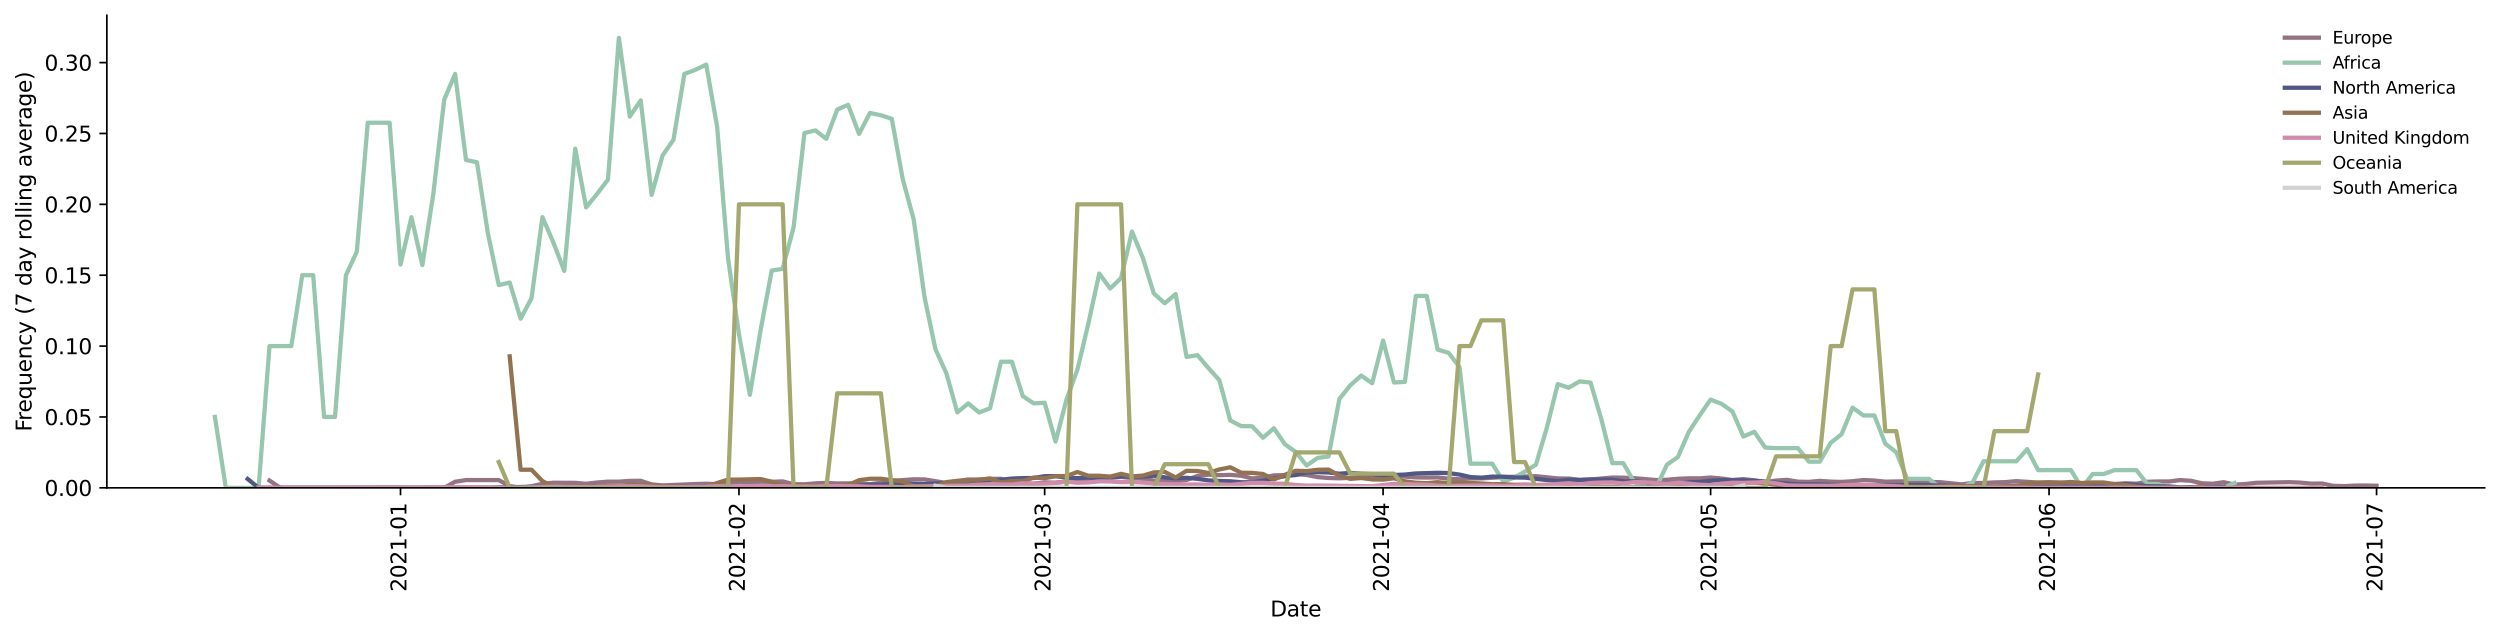 <?xml version="1.0" encoding="utf-8" standalone="no"?>
<!DOCTYPE svg PUBLIC "-//W3C//DTD SVG 1.1//EN"
  "http://www.w3.org/Graphics/SVG/1.1/DTD/svg11.dtd">
<svg height="298.621pt" version="1.1" viewBox="0 0 1173.344 298.621" width="1173.344pt" xmlns="http://www.w3.org/2000/svg" xmlns:xlink="http://www.w3.org/1999/xlink">
 <defs>
  <style type="text/css">*{stroke-linecap:butt;stroke-linejoin:round;}</style>
 </defs>
 <g id="figure_1">
  <g id="patch_1">
   <path d="M 0 298.621 
L 1173.344 298.621 
L 1173.344 0 
L 0 0 
z
" style="fill:#ffffff;"/>
  </g>
  <g id="axes_1">
   <g id="patch_2">
    <path d="M 50.144 228.96 
L 1166.144 228.96 
L 1166.144 7.2 
L 50.144 7.2 
z
" style="fill:#ffffff;"/>
   </g>
   <g id="matplotlib.axis_1">
    <g id="xtick_1">
     <g id="line2d_1">
      <defs>
       <path d="M 0 0 
L 0 3.5 
" id="m9e8d19325c" style="stroke:#000000;stroke-width:0.8;"/>
      </defs>
      <g>
       <use style="stroke:#000000;stroke-width:0.8;" x="187.978" xlink:href="#m9e8d19325c" y="228.96"/>
      </g>
     </g>
     <g id="text_1">
      <!-- 2021-01 -->
      <g transform="translate(190.738 277.743)rotate(-90)scale(0.1 -0.1)">
       <defs>
        <path d="M 1228 531 
L 3431 531 
L 3431 0 
L 469 0 
L 469 531 
Q 828 903 1448 1529 
Q 2069 2156 2228 2338 
Q 2531 2678 2651 2914 
Q 2772 3150 2772 3378 
Q 2772 3750 2511 3984 
Q 2250 4219 1831 4219 
Q 1534 4219 1204 4116 
Q 875 4013 500 3803 
L 500 4441 
Q 881 4594 1212 4672 
Q 1544 4750 1819 4750 
Q 2544 4750 2975 4387 
Q 3406 4025 3406 3419 
Q 3406 3131 3298 2873 
Q 3191 2616 2906 2266 
Q 2828 2175 2409 1742 
Q 1991 1309 1228 531 
z
" id="DejaVuSans-32" transform="scale(0.016)"/>
        <path d="M 2034 4250 
Q 1547 4250 1301 3770 
Q 1056 3291 1056 2328 
Q 1056 1369 1301 889 
Q 1547 409 2034 409 
Q 2525 409 2770 889 
Q 3016 1369 3016 2328 
Q 3016 3291 2770 3770 
Q 2525 4250 2034 4250 
z
M 2034 4750 
Q 2819 4750 3233 4129 
Q 3647 3509 3647 2328 
Q 3647 1150 3233 529 
Q 2819 -91 2034 -91 
Q 1250 -91 836 529 
Q 422 1150 422 2328 
Q 422 3509 836 4129 
Q 1250 4750 2034 4750 
z
" id="DejaVuSans-30" transform="scale(0.016)"/>
        <path d="M 794 531 
L 1825 531 
L 1825 4091 
L 703 3866 
L 703 4441 
L 1819 4666 
L 2450 4666 
L 2450 531 
L 3481 531 
L 3481 0 
L 794 0 
L 794 531 
z
" id="DejaVuSans-31" transform="scale(0.016)"/>
        <path d="M 313 2009 
L 1997 2009 
L 1997 1497 
L 313 1497 
L 313 2009 
z
" id="DejaVuSans-2d" transform="scale(0.016)"/>
       </defs>
       <use xlink:href="#DejaVuSans-32"/>
       <use x="63.623" xlink:href="#DejaVuSans-30"/>
       <use x="127.246" xlink:href="#DejaVuSans-32"/>
       <use x="190.869" xlink:href="#DejaVuSans-31"/>
       <use x="254.492" xlink:href="#DejaVuSans-2d"/>
       <use x="290.576" xlink:href="#DejaVuSans-30"/>
       <use x="354.199" xlink:href="#DejaVuSans-31"/>
      </g>
     </g>
    </g>
    <g id="xtick_2">
     <g id="line2d_2">
      <g>
       <use style="stroke:#000000;stroke-width:0.8;" x="346.821" xlink:href="#m9e8d19325c" y="228.96"/>
      </g>
     </g>
     <g id="text_2">
      <!-- 2021-02 -->
      <g transform="translate(349.581 277.743)rotate(-90)scale(0.1 -0.1)">
       <use xlink:href="#DejaVuSans-32"/>
       <use x="63.623" xlink:href="#DejaVuSans-30"/>
       <use x="127.246" xlink:href="#DejaVuSans-32"/>
       <use x="190.869" xlink:href="#DejaVuSans-31"/>
       <use x="254.492" xlink:href="#DejaVuSans-2d"/>
       <use x="290.576" xlink:href="#DejaVuSans-30"/>
       <use x="354.199" xlink:href="#DejaVuSans-32"/>
      </g>
     </g>
    </g>
    <g id="xtick_3">
     <g id="line2d_3">
      <g>
       <use style="stroke:#000000;stroke-width:0.8;" x="490.293" xlink:href="#m9e8d19325c" y="228.96"/>
      </g>
     </g>
     <g id="text_3">
      <!-- 2021-03 -->
      <g transform="translate(493.052 277.743)rotate(-90)scale(0.1 -0.1)">
       <defs>
        <path d="M 2597 2516 
Q 3050 2419 3304 2112 
Q 3559 1806 3559 1356 
Q 3559 666 3084 287 
Q 2609 -91 1734 -91 
Q 1441 -91 1130 -33 
Q 819 25 488 141 
L 488 750 
Q 750 597 1062 519 
Q 1375 441 1716 441 
Q 2309 441 2620 675 
Q 2931 909 2931 1356 
Q 2931 1769 2642 2001 
Q 2353 2234 1838 2234 
L 1294 2234 
L 1294 2753 
L 1863 2753 
Q 2328 2753 2575 2939 
Q 2822 3125 2822 3475 
Q 2822 3834 2567 4026 
Q 2313 4219 1838 4219 
Q 1578 4219 1281 4162 
Q 984 4106 628 3988 
L 628 4550 
Q 988 4650 1302 4700 
Q 1616 4750 1894 4750 
Q 2613 4750 3031 4423 
Q 3450 4097 3450 3541 
Q 3450 3153 3228 2886 
Q 3006 2619 2597 2516 
z
" id="DejaVuSans-33" transform="scale(0.016)"/>
       </defs>
       <use xlink:href="#DejaVuSans-32"/>
       <use x="63.623" xlink:href="#DejaVuSans-30"/>
       <use x="127.246" xlink:href="#DejaVuSans-32"/>
       <use x="190.869" xlink:href="#DejaVuSans-31"/>
       <use x="254.492" xlink:href="#DejaVuSans-2d"/>
       <use x="290.576" xlink:href="#DejaVuSans-30"/>
       <use x="354.199" xlink:href="#DejaVuSans-33"/>
      </g>
     </g>
    </g>
    <g id="xtick_4">
     <g id="line2d_4">
      <g>
       <use style="stroke:#000000;stroke-width:0.8;" x="649.135" xlink:href="#m9e8d19325c" y="228.96"/>
      </g>
     </g>
     <g id="text_4">
      <!-- 2021-04 -->
      <g transform="translate(651.895 277.743)rotate(-90)scale(0.1 -0.1)">
       <defs>
        <path d="M 2419 4116 
L 825 1625 
L 2419 1625 
L 2419 4116 
z
M 2253 4666 
L 3047 4666 
L 3047 1625 
L 3713 1625 
L 3713 1100 
L 3047 1100 
L 3047 0 
L 2419 0 
L 2419 1100 
L 313 1100 
L 313 1709 
L 2253 4666 
z
" id="DejaVuSans-34" transform="scale(0.016)"/>
       </defs>
       <use xlink:href="#DejaVuSans-32"/>
       <use x="63.623" xlink:href="#DejaVuSans-30"/>
       <use x="127.246" xlink:href="#DejaVuSans-32"/>
       <use x="190.869" xlink:href="#DejaVuSans-31"/>
       <use x="254.492" xlink:href="#DejaVuSans-2d"/>
       <use x="290.576" xlink:href="#DejaVuSans-30"/>
       <use x="354.199" xlink:href="#DejaVuSans-34"/>
      </g>
     </g>
    </g>
    <g id="xtick_5">
     <g id="line2d_5">
      <g>
       <use style="stroke:#000000;stroke-width:0.8;" x="802.854" xlink:href="#m9e8d19325c" y="228.96"/>
      </g>
     </g>
     <g id="text_5">
      <!-- 2021-05 -->
      <g transform="translate(805.614 277.743)rotate(-90)scale(0.1 -0.1)">
       <defs>
        <path d="M 691 4666 
L 3169 4666 
L 3169 4134 
L 1269 4134 
L 1269 2991 
Q 1406 3038 1543 3061 
Q 1681 3084 1819 3084 
Q 2600 3084 3056 2656 
Q 3513 2228 3513 1497 
Q 3513 744 3044 326 
Q 2575 -91 1722 -91 
Q 1428 -91 1123 -41 
Q 819 9 494 109 
L 494 744 
Q 775 591 1075 516 
Q 1375 441 1709 441 
Q 2250 441 2565 725 
Q 2881 1009 2881 1497 
Q 2881 1984 2565 2268 
Q 2250 2553 1709 2553 
Q 1456 2553 1204 2497 
Q 953 2441 691 2322 
L 691 4666 
z
" id="DejaVuSans-35" transform="scale(0.016)"/>
       </defs>
       <use xlink:href="#DejaVuSans-32"/>
       <use x="63.623" xlink:href="#DejaVuSans-30"/>
       <use x="127.246" xlink:href="#DejaVuSans-32"/>
       <use x="190.869" xlink:href="#DejaVuSans-31"/>
       <use x="254.492" xlink:href="#DejaVuSans-2d"/>
       <use x="290.576" xlink:href="#DejaVuSans-30"/>
       <use x="354.199" xlink:href="#DejaVuSans-35"/>
      </g>
     </g>
    </g>
    <g id="xtick_6">
     <g id="line2d_6">
      <g>
       <use style="stroke:#000000;stroke-width:0.8;" x="961.697" xlink:href="#m9e8d19325c" y="228.96"/>
      </g>
     </g>
     <g id="text_6">
      <!-- 2021-06 -->
      <g transform="translate(964.457 277.743)rotate(-90)scale(0.1 -0.1)">
       <defs>
        <path d="M 2113 2584 
Q 1688 2584 1439 2293 
Q 1191 2003 1191 1497 
Q 1191 994 1439 701 
Q 1688 409 2113 409 
Q 2538 409 2786 701 
Q 3034 994 3034 1497 
Q 3034 2003 2786 2293 
Q 2538 2584 2113 2584 
z
M 3366 4563 
L 3366 3988 
Q 3128 4100 2886 4159 
Q 2644 4219 2406 4219 
Q 1781 4219 1451 3797 
Q 1122 3375 1075 2522 
Q 1259 2794 1537 2939 
Q 1816 3084 2150 3084 
Q 2853 3084 3261 2657 
Q 3669 2231 3669 1497 
Q 3669 778 3244 343 
Q 2819 -91 2113 -91 
Q 1303 -91 875 529 
Q 447 1150 447 2328 
Q 447 3434 972 4092 
Q 1497 4750 2381 4750 
Q 2619 4750 2861 4703 
Q 3103 4656 3366 4563 
z
" id="DejaVuSans-36" transform="scale(0.016)"/>
       </defs>
       <use xlink:href="#DejaVuSans-32"/>
       <use x="63.623" xlink:href="#DejaVuSans-30"/>
       <use x="127.246" xlink:href="#DejaVuSans-32"/>
       <use x="190.869" xlink:href="#DejaVuSans-31"/>
       <use x="254.492" xlink:href="#DejaVuSans-2d"/>
       <use x="290.576" xlink:href="#DejaVuSans-30"/>
       <use x="354.199" xlink:href="#DejaVuSans-36"/>
      </g>
     </g>
    </g>
    <g id="xtick_7">
     <g id="line2d_7">
      <g>
       <use style="stroke:#000000;stroke-width:0.8;" x="1115.416" xlink:href="#m9e8d19325c" y="228.96"/>
      </g>
     </g>
     <g id="text_7">
      <!-- 2021-07 -->
      <g transform="translate(1118.176 277.743)rotate(-90)scale(0.1 -0.1)">
       <defs>
        <path d="M 525 4666 
L 3525 4666 
L 3525 4397 
L 1831 0 
L 1172 0 
L 2766 4134 
L 525 4134 
L 525 4666 
z
" id="DejaVuSans-37" transform="scale(0.016)"/>
       </defs>
       <use xlink:href="#DejaVuSans-32"/>
       <use x="63.623" xlink:href="#DejaVuSans-30"/>
       <use x="127.246" xlink:href="#DejaVuSans-32"/>
       <use x="190.869" xlink:href="#DejaVuSans-31"/>
       <use x="254.492" xlink:href="#DejaVuSans-2d"/>
       <use x="290.576" xlink:href="#DejaVuSans-30"/>
       <use x="354.199" xlink:href="#DejaVuSans-37"/>
      </g>
     </g>
    </g>
    <g id="text_8">
     <!-- Date -->
     <g transform="translate(596.193 289.341)scale(0.1 -0.1)">
      <defs>
       <path d="M 1259 4147 
L 1259 519 
L 2022 519 
Q 2988 519 3436 956 
Q 3884 1394 3884 2338 
Q 3884 3275 3436 3711 
Q 2988 4147 2022 4147 
L 1259 4147 
z
M 628 4666 
L 1925 4666 
Q 3281 4666 3915 4102 
Q 4550 3538 4550 2338 
Q 4550 1131 3912 565 
Q 3275 0 1925 0 
L 628 0 
L 628 4666 
z
" id="DejaVuSans-44" transform="scale(0.016)"/>
       <path d="M 2194 1759 
Q 1497 1759 1228 1600 
Q 959 1441 959 1056 
Q 959 750 1161 570 
Q 1363 391 1709 391 
Q 2188 391 2477 730 
Q 2766 1069 2766 1631 
L 2766 1759 
L 2194 1759 
z
M 3341 1997 
L 3341 0 
L 2766 0 
L 2766 531 
Q 2569 213 2275 61 
Q 1981 -91 1556 -91 
Q 1019 -91 701 211 
Q 384 513 384 1019 
Q 384 1609 779 1909 
Q 1175 2209 1959 2209 
L 2766 2209 
L 2766 2266 
Q 2766 2663 2505 2880 
Q 2244 3097 1772 3097 
Q 1472 3097 1187 3025 
Q 903 2953 641 2809 
L 641 3341 
Q 956 3463 1253 3523 
Q 1550 3584 1831 3584 
Q 2591 3584 2966 3190 
Q 3341 2797 3341 1997 
z
" id="DejaVuSans-61" transform="scale(0.016)"/>
       <path d="M 1172 4494 
L 1172 3500 
L 2356 3500 
L 2356 3053 
L 1172 3053 
L 1172 1153 
Q 1172 725 1289 603 
Q 1406 481 1766 481 
L 2356 481 
L 2356 0 
L 1766 0 
Q 1100 0 847 248 
Q 594 497 594 1153 
L 594 3053 
L 172 3053 
L 172 3500 
L 594 3500 
L 594 4494 
L 1172 4494 
z
" id="DejaVuSans-74" transform="scale(0.016)"/>
       <path d="M 3597 1894 
L 3597 1613 
L 953 1613 
Q 991 1019 1311 708 
Q 1631 397 2203 397 
Q 2534 397 2845 478 
Q 3156 559 3463 722 
L 3463 178 
Q 3153 47 2828 -22 
Q 2503 -91 2169 -91 
Q 1331 -91 842 396 
Q 353 884 353 1716 
Q 353 2575 817 3079 
Q 1281 3584 2069 3584 
Q 2775 3584 3186 3129 
Q 3597 2675 3597 1894 
z
M 3022 2063 
Q 3016 2534 2758 2815 
Q 2500 3097 2075 3097 
Q 1594 3097 1305 2825 
Q 1016 2553 972 2059 
L 3022 2063 
z
" id="DejaVuSans-65" transform="scale(0.016)"/>
      </defs>
      <use xlink:href="#DejaVuSans-44"/>
      <use x="77.002" xlink:href="#DejaVuSans-61"/>
      <use x="138.281" xlink:href="#DejaVuSans-74"/>
      <use x="177.49" xlink:href="#DejaVuSans-65"/>
     </g>
    </g>
   </g>
   <g id="matplotlib.axis_2">
    <g id="ytick_1">
     <g id="line2d_8">
      <defs>
       <path d="M 0 0 
L -3.5 0 
" id="m6e74c92622" style="stroke:#000000;stroke-width:0.8;"/>
      </defs>
      <g>
       <use style="stroke:#000000;stroke-width:0.8;" x="50.144" xlink:href="#m6e74c92622" y="228.96"/>
      </g>
     </g>
     <g id="text_9">
      <!-- 0.00 -->
      <g transform="translate(20.878 232.759)scale(0.1 -0.1)">
       <defs>
        <path d="M 684 794 
L 1344 794 
L 1344 0 
L 684 0 
L 684 794 
z
" id="DejaVuSans-2e" transform="scale(0.016)"/>
       </defs>
       <use xlink:href="#DejaVuSans-30"/>
       <use x="63.623" xlink:href="#DejaVuSans-2e"/>
       <use x="95.41" xlink:href="#DejaVuSans-30"/>
       <use x="159.033" xlink:href="#DejaVuSans-30"/>
      </g>
     </g>
    </g>
    <g id="ytick_2">
     <g id="line2d_9">
      <g>
       <use style="stroke:#000000;stroke-width:0.8;" x="50.144" xlink:href="#m6e74c92622" y="195.696"/>
      </g>
     </g>
     <g id="text_10">
      <!-- 0.05 -->
      <g transform="translate(20.878 199.495)scale(0.1 -0.1)">
       <use xlink:href="#DejaVuSans-30"/>
       <use x="63.623" xlink:href="#DejaVuSans-2e"/>
       <use x="95.41" xlink:href="#DejaVuSans-30"/>
       <use x="159.033" xlink:href="#DejaVuSans-35"/>
      </g>
     </g>
    </g>
    <g id="ytick_3">
     <g id="line2d_10">
      <g>
       <use style="stroke:#000000;stroke-width:0.8;" x="50.144" xlink:href="#m6e74c92622" y="162.432"/>
      </g>
     </g>
     <g id="text_11">
      <!-- 0.10 -->
      <g transform="translate(20.878 166.231)scale(0.1 -0.1)">
       <use xlink:href="#DejaVuSans-30"/>
       <use x="63.623" xlink:href="#DejaVuSans-2e"/>
       <use x="95.41" xlink:href="#DejaVuSans-31"/>
       <use x="159.033" xlink:href="#DejaVuSans-30"/>
      </g>
     </g>
    </g>
    <g id="ytick_4">
     <g id="line2d_11">
      <g>
       <use style="stroke:#000000;stroke-width:0.8;" x="50.144" xlink:href="#m6e74c92622" y="129.168"/>
      </g>
     </g>
     <g id="text_12">
      <!-- 0.15 -->
      <g transform="translate(20.878 132.967)scale(0.1 -0.1)">
       <use xlink:href="#DejaVuSans-30"/>
       <use x="63.623" xlink:href="#DejaVuSans-2e"/>
       <use x="95.41" xlink:href="#DejaVuSans-31"/>
       <use x="159.033" xlink:href="#DejaVuSans-35"/>
      </g>
     </g>
    </g>
    <g id="ytick_5">
     <g id="line2d_12">
      <g>
       <use style="stroke:#000000;stroke-width:0.8;" x="50.144" xlink:href="#m6e74c92622" y="95.904"/>
      </g>
     </g>
     <g id="text_13">
      <!-- 0.20 -->
      <g transform="translate(20.878 99.703)scale(0.1 -0.1)">
       <use xlink:href="#DejaVuSans-30"/>
       <use x="63.623" xlink:href="#DejaVuSans-2e"/>
       <use x="95.41" xlink:href="#DejaVuSans-32"/>
       <use x="159.033" xlink:href="#DejaVuSans-30"/>
      </g>
     </g>
    </g>
    <g id="ytick_6">
     <g id="line2d_13">
      <g>
       <use style="stroke:#000000;stroke-width:0.8;" x="50.144" xlink:href="#m6e74c92622" y="62.64"/>
      </g>
     </g>
     <g id="text_14">
      <!-- 0.25 -->
      <g transform="translate(20.878 66.439)scale(0.1 -0.1)">
       <use xlink:href="#DejaVuSans-30"/>
       <use x="63.623" xlink:href="#DejaVuSans-2e"/>
       <use x="95.41" xlink:href="#DejaVuSans-32"/>
       <use x="159.033" xlink:href="#DejaVuSans-35"/>
      </g>
     </g>
    </g>
    <g id="ytick_7">
     <g id="line2d_14">
      <g>
       <use style="stroke:#000000;stroke-width:0.8;" x="50.144" xlink:href="#m6e74c92622" y="29.376"/>
      </g>
     </g>
     <g id="text_15">
      <!-- 0.30 -->
      <g transform="translate(20.878 33.175)scale(0.1 -0.1)">
       <use xlink:href="#DejaVuSans-30"/>
       <use x="63.623" xlink:href="#DejaVuSans-2e"/>
       <use x="95.41" xlink:href="#DejaVuSans-33"/>
       <use x="159.033" xlink:href="#DejaVuSans-30"/>
      </g>
     </g>
    </g>
    <g id="text_16">
     <!-- Frequency (7 day rolling average) -->
     <g transform="translate(14.798 202.529)rotate(-90)scale(0.1 -0.1)">
      <defs>
       <path d="M 628 4666 
L 3309 4666 
L 3309 4134 
L 1259 4134 
L 1259 2759 
L 3109 2759 
L 3109 2228 
L 1259 2228 
L 1259 0 
L 628 0 
L 628 4666 
z
" id="DejaVuSans-46" transform="scale(0.016)"/>
       <path d="M 2631 2963 
Q 2534 3019 2420 3045 
Q 2306 3072 2169 3072 
Q 1681 3072 1420 2755 
Q 1159 2438 1159 1844 
L 1159 0 
L 581 0 
L 581 3500 
L 1159 3500 
L 1159 2956 
Q 1341 3275 1631 3429 
Q 1922 3584 2338 3584 
Q 2397 3584 2469 3576 
Q 2541 3569 2628 3553 
L 2631 2963 
z
" id="DejaVuSans-72" transform="scale(0.016)"/>
       <path d="M 947 1747 
Q 947 1113 1208 752 
Q 1469 391 1925 391 
Q 2381 391 2643 752 
Q 2906 1113 2906 1747 
Q 2906 2381 2643 2742 
Q 2381 3103 1925 3103 
Q 1469 3103 1208 2742 
Q 947 2381 947 1747 
z
M 2906 525 
Q 2725 213 2448 61 
Q 2172 -91 1784 -91 
Q 1150 -91 751 415 
Q 353 922 353 1747 
Q 353 2572 751 3078 
Q 1150 3584 1784 3584 
Q 2172 3584 2448 3432 
Q 2725 3281 2906 2969 
L 2906 3500 
L 3481 3500 
L 3481 -1331 
L 2906 -1331 
L 2906 525 
z
" id="DejaVuSans-71" transform="scale(0.016)"/>
       <path d="M 544 1381 
L 544 3500 
L 1119 3500 
L 1119 1403 
Q 1119 906 1312 657 
Q 1506 409 1894 409 
Q 2359 409 2629 706 
Q 2900 1003 2900 1516 
L 2900 3500 
L 3475 3500 
L 3475 0 
L 2900 0 
L 2900 538 
Q 2691 219 2414 64 
Q 2138 -91 1772 -91 
Q 1169 -91 856 284 
Q 544 659 544 1381 
z
M 1991 3584 
L 1991 3584 
z
" id="DejaVuSans-75" transform="scale(0.016)"/>
       <path d="M 3513 2113 
L 3513 0 
L 2938 0 
L 2938 2094 
Q 2938 2591 2744 2837 
Q 2550 3084 2163 3084 
Q 1697 3084 1428 2787 
Q 1159 2491 1159 1978 
L 1159 0 
L 581 0 
L 581 3500 
L 1159 3500 
L 1159 2956 
Q 1366 3272 1645 3428 
Q 1925 3584 2291 3584 
Q 2894 3584 3203 3211 
Q 3513 2838 3513 2113 
z
" id="DejaVuSans-6e" transform="scale(0.016)"/>
       <path d="M 3122 3366 
L 3122 2828 
Q 2878 2963 2633 3030 
Q 2388 3097 2138 3097 
Q 1578 3097 1268 2742 
Q 959 2388 959 1747 
Q 959 1106 1268 751 
Q 1578 397 2138 397 
Q 2388 397 2633 464 
Q 2878 531 3122 666 
L 3122 134 
Q 2881 22 2623 -34 
Q 2366 -91 2075 -91 
Q 1284 -91 818 406 
Q 353 903 353 1747 
Q 353 2603 823 3093 
Q 1294 3584 2113 3584 
Q 2378 3584 2631 3529 
Q 2884 3475 3122 3366 
z
" id="DejaVuSans-63" transform="scale(0.016)"/>
       <path d="M 2059 -325 
Q 1816 -950 1584 -1140 
Q 1353 -1331 966 -1331 
L 506 -1331 
L 506 -850 
L 844 -850 
Q 1081 -850 1212 -737 
Q 1344 -625 1503 -206 
L 1606 56 
L 191 3500 
L 800 3500 
L 1894 763 
L 2988 3500 
L 3597 3500 
L 2059 -325 
z
" id="DejaVuSans-79" transform="scale(0.016)"/>
       <path id="DejaVuSans-20" transform="scale(0.016)"/>
       <path d="M 1984 4856 
Q 1566 4138 1362 3434 
Q 1159 2731 1159 2009 
Q 1159 1288 1364 580 
Q 1569 -128 1984 -844 
L 1484 -844 
Q 1016 -109 783 600 
Q 550 1309 550 2009 
Q 550 2706 781 3412 
Q 1013 4119 1484 4856 
L 1984 4856 
z
" id="DejaVuSans-28" transform="scale(0.016)"/>
       <path d="M 2906 2969 
L 2906 4863 
L 3481 4863 
L 3481 0 
L 2906 0 
L 2906 525 
Q 2725 213 2448 61 
Q 2172 -91 1784 -91 
Q 1150 -91 751 415 
Q 353 922 353 1747 
Q 353 2572 751 3078 
Q 1150 3584 1784 3584 
Q 2172 3584 2448 3432 
Q 2725 3281 2906 2969 
z
M 947 1747 
Q 947 1113 1208 752 
Q 1469 391 1925 391 
Q 2381 391 2643 752 
Q 2906 1113 2906 1747 
Q 2906 2381 2643 2742 
Q 2381 3103 1925 3103 
Q 1469 3103 1208 2742 
Q 947 2381 947 1747 
z
" id="DejaVuSans-64" transform="scale(0.016)"/>
       <path d="M 1959 3097 
Q 1497 3097 1228 2736 
Q 959 2375 959 1747 
Q 959 1119 1226 758 
Q 1494 397 1959 397 
Q 2419 397 2687 759 
Q 2956 1122 2956 1747 
Q 2956 2369 2687 2733 
Q 2419 3097 1959 3097 
z
M 1959 3584 
Q 2709 3584 3137 3096 
Q 3566 2609 3566 1747 
Q 3566 888 3137 398 
Q 2709 -91 1959 -91 
Q 1206 -91 779 398 
Q 353 888 353 1747 
Q 353 2609 779 3096 
Q 1206 3584 1959 3584 
z
" id="DejaVuSans-6f" transform="scale(0.016)"/>
       <path d="M 603 4863 
L 1178 4863 
L 1178 0 
L 603 0 
L 603 4863 
z
" id="DejaVuSans-6c" transform="scale(0.016)"/>
       <path d="M 603 3500 
L 1178 3500 
L 1178 0 
L 603 0 
L 603 3500 
z
M 603 4863 
L 1178 4863 
L 1178 4134 
L 603 4134 
L 603 4863 
z
" id="DejaVuSans-69" transform="scale(0.016)"/>
       <path d="M 2906 1791 
Q 2906 2416 2648 2759 
Q 2391 3103 1925 3103 
Q 1463 3103 1205 2759 
Q 947 2416 947 1791 
Q 947 1169 1205 825 
Q 1463 481 1925 481 
Q 2391 481 2648 825 
Q 2906 1169 2906 1791 
z
M 3481 434 
Q 3481 -459 3084 -895 
Q 2688 -1331 1869 -1331 
Q 1566 -1331 1297 -1286 
Q 1028 -1241 775 -1147 
L 775 -588 
Q 1028 -725 1275 -790 
Q 1522 -856 1778 -856 
Q 2344 -856 2625 -561 
Q 2906 -266 2906 331 
L 2906 616 
Q 2728 306 2450 153 
Q 2172 0 1784 0 
Q 1141 0 747 490 
Q 353 981 353 1791 
Q 353 2603 747 3093 
Q 1141 3584 1784 3584 
Q 2172 3584 2450 3431 
Q 2728 3278 2906 2969 
L 2906 3500 
L 3481 3500 
L 3481 434 
z
" id="DejaVuSans-67" transform="scale(0.016)"/>
       <path d="M 191 3500 
L 800 3500 
L 1894 563 
L 2988 3500 
L 3597 3500 
L 2284 0 
L 1503 0 
L 191 3500 
z
" id="DejaVuSans-76" transform="scale(0.016)"/>
       <path d="M 513 4856 
L 1013 4856 
Q 1481 4119 1714 3412 
Q 1947 2706 1947 2009 
Q 1947 1309 1714 600 
Q 1481 -109 1013 -844 
L 513 -844 
Q 928 -128 1133 580 
Q 1338 1288 1338 2009 
Q 1338 2731 1133 3434 
Q 928 4138 513 4856 
z
" id="DejaVuSans-29" transform="scale(0.016)"/>
      </defs>
      <use xlink:href="#DejaVuSans-46"/>
      <use x="50.27" xlink:href="#DejaVuSans-72"/>
      <use x="89.133" xlink:href="#DejaVuSans-65"/>
      <use x="150.656" xlink:href="#DejaVuSans-71"/>
      <use x="214.133" xlink:href="#DejaVuSans-75"/>
      <use x="277.512" xlink:href="#DejaVuSans-65"/>
      <use x="339.035" xlink:href="#DejaVuSans-6e"/>
      <use x="402.414" xlink:href="#DejaVuSans-63"/>
      <use x="457.395" xlink:href="#DejaVuSans-79"/>
      <use x="516.574" xlink:href="#DejaVuSans-20"/>
      <use x="548.361" xlink:href="#DejaVuSans-28"/>
      <use x="587.375" xlink:href="#DejaVuSans-37"/>
      <use x="650.998" xlink:href="#DejaVuSans-20"/>
      <use x="682.785" xlink:href="#DejaVuSans-64"/>
      <use x="746.262" xlink:href="#DejaVuSans-61"/>
      <use x="807.541" xlink:href="#DejaVuSans-79"/>
      <use x="866.721" xlink:href="#DejaVuSans-20"/>
      <use x="898.508" xlink:href="#DejaVuSans-72"/>
      <use x="937.371" xlink:href="#DejaVuSans-6f"/>
      <use x="998.553" xlink:href="#DejaVuSans-6c"/>
      <use x="1026.336" xlink:href="#DejaVuSans-6c"/>
      <use x="1054.119" xlink:href="#DejaVuSans-69"/>
      <use x="1081.902" xlink:href="#DejaVuSans-6e"/>
      <use x="1145.281" xlink:href="#DejaVuSans-67"/>
      <use x="1208.758" xlink:href="#DejaVuSans-20"/>
      <use x="1240.545" xlink:href="#DejaVuSans-61"/>
      <use x="1301.824" xlink:href="#DejaVuSans-76"/>
      <use x="1361.004" xlink:href="#DejaVuSans-65"/>
      <use x="1422.527" xlink:href="#DejaVuSans-72"/>
      <use x="1463.641" xlink:href="#DejaVuSans-61"/>
      <use x="1524.92" xlink:href="#DejaVuSans-67"/>
      <use x="1588.396" xlink:href="#DejaVuSans-65"/>
      <use x="1649.92" xlink:href="#DejaVuSans-29"/>
     </g>
    </g>
   </g>
   <g id="line2d_15">
    <path clip-path="url(#p0b385b1c81)" d="M 126.491 225.548 
L 131.615 228.96 
L 208.474 228.96 
L 213.598 226.099 
L 218.722 225.325 
L 234.094 225.325 
L 239.218 228.127 
L 244.342 228.901 
L 249.466 228.193 
L 254.59 227.084 
L 259.714 226.558 
L 269.962 226.618 
L 275.086 227.059 
L 280.21 226.462 
L 285.334 226.057 
L 290.458 226.057 
L 295.582 225.696 
L 300.706 225.66 
L 305.83 227.366 
L 310.954 227.814 
L 326.326 227.18 
L 331.45 227.033 
L 336.574 227.219 
L 341.697 227.011 
L 346.821 226.116 
L 351.945 226.398 
L 357.069 226.094 
L 362.193 226.138 
L 367.317 225.933 
L 372.441 227.241 
L 377.565 227.311 
L 382.689 226.866 
L 387.813 226.636 
L 392.937 226.896 
L 403.185 226.845 
L 408.309 227.261 
L 413.433 226.58 
L 418.557 225.715 
L 428.805 224.954 
L 433.929 225.005 
L 444.177 226.67 
L 454.425 225.022 
L 459.549 225.088 
L 464.673 224.706 
L 469.797 224.726 
L 474.921 226.1 
L 480.045 226.868 
L 485.169 227.015 
L 490.293 226.412 
L 495.416 226.549 
L 500.54 225.974 
L 505.664 225.548 
L 510.788 224.925 
L 515.912 224.901 
L 521.036 224.227 
L 526.16 223.829 
L 531.284 224.377 
L 536.408 224.745 
L 541.532 225.557 
L 551.78 225.854 
L 556.904 225.271 
L 562.028 223.378 
L 567.152 222.768 
L 572.276 223.026 
L 577.4 222.864 
L 582.524 223.287 
L 587.648 224.544 
L 592.772 224.191 
L 597.896 223.112 
L 603.02 222.995 
L 608.144 222.477 
L 613.268 222.922 
L 618.392 223.931 
L 623.516 224.333 
L 628.64 224.488 
L 633.764 224.268 
L 638.888 223.891 
L 644.012 223.212 
L 649.135 223.68 
L 654.259 223.329 
L 664.507 224.058 
L 669.631 224.137 
L 674.755 224.065 
L 679.879 224.673 
L 685.003 224.933 
L 690.127 224.528 
L 695.251 224.549 
L 705.499 223.913 
L 720.871 223.491 
L 731.119 224.55 
L 736.243 224.599 
L 741.367 225.178 
L 746.491 225.051 
L 756.739 224.124 
L 761.863 224.199 
L 766.987 224.433 
L 777.235 225.306 
L 782.359 225.169 
L 787.483 224.712 
L 792.607 224.5 
L 797.731 224.514 
L 802.854 224.118 
L 807.978 224.589 
L 813.102 225.292 
L 818.226 224.852 
L 823.35 225.438 
L 828.474 226.158 
L 833.598 225.567 
L 838.722 225.213 
L 843.846 226.07 
L 848.97 226.158 
L 854.094 225.693 
L 859.218 226.054 
L 864.342 226.177 
L 869.466 225.855 
L 874.59 225.303 
L 879.714 225.533 
L 884.838 226.067 
L 895.086 225.873 
L 900.21 226.196 
L 905.334 226.188 
L 910.458 226.291 
L 920.706 227.335 
L 925.83 226.649 
L 930.954 226.707 
L 936.078 226.407 
L 941.202 226.284 
L 946.326 225.809 
L 956.574 226.49 
L 961.697 226.286 
L 977.069 227.055 
L 982.193 226.796 
L 987.317 227.28 
L 992.441 227.139 
L 997.565 226.843 
L 1002.689 226.988 
L 1007.813 226.108 
L 1012.937 225.975 
L 1018.061 225.963 
L 1023.185 225.327 
L 1028.309 225.652 
L 1033.433 226.829 
L 1038.557 227.025 
L 1043.681 226.313 
L 1048.805 227.456 
L 1053.929 227.153 
L 1059.053 226.587 
L 1074.425 226.294 
L 1079.549 226.502 
L 1084.673 226.981 
L 1089.797 226.92 
L 1094.921 228.001 
L 1100.045 228.154 
L 1105.169 227.9 
L 1110.293 227.871 
L 1115.416 227.971 
L 1115.416 227.971 
" style="fill:none;stroke:#947383;stroke-linecap:square;stroke-width:2;"/>
   </g>
   <g id="line2d_16">
    <path clip-path="url(#p0b385b1c81)" d="M 100.871 195.696 
L 105.995 228.96 
L 121.367 228.96 
L 126.491 162.432 
L 136.739 162.432 
L 141.863 129.168 
L 146.987 129.168 
L 152.111 195.696 
L 157.235 195.696 
L 162.359 129.168 
L 167.483 118.08 
L 172.607 57.6 
L 182.854 57.6 
L 187.978 124.128 
L 193.102 101.952 
L 198.226 124.416 
L 203.35 91.152 
L 208.474 46.8 
L 213.598 34.704 
L 218.722 75.096 
L 223.846 76.152 
L 228.97 109.416 
L 234.094 133.81 
L 239.218 132.6 
L 244.342 149.56 
L 249.466 139.95 
L 254.59 101.934 
L 259.714 113.829 
L 264.838 127.134 
L 269.962 69.782 
L 275.086 97.344 
L 280.21 91.008 
L 285.334 84.288 
L 290.458 17.76 
L 295.582 54.72 
L 300.706 47.117 
L 305.83 91.469 
L 310.954 72.989 
L 316.078 65.597 
L 321.202 34.685 
L 326.326 32.784 
L 331.45 30.32 
L 336.574 59.426 
L 341.697 121.25 
L 346.821 156.782 
L 351.945 185.294 
L 357.069 154.494 
L 362.193 126.972 
L 367.317 126.192 
L 372.441 106.788 
L 377.565 62.436 
L 382.689 61.204 
L 387.813 65.164 
L 392.937 51.429 
L 398.061 49.211 
L 403.185 62.858 
L 408.309 53.002 
L 413.433 54.111 
L 418.557 55.774 
L 423.681 84.048 
L 428.805 102.838 
L 433.929 139.514 
L 439.053 163.944 
L 444.177 175.245 
L 449.301 193.54 
L 454.425 189.328 
L 459.549 193.592 
L 464.673 191.616 
L 469.797 169.781 
L 474.921 169.781 
L 480.045 185.909 
L 485.169 189.32 
L 490.293 189.043 
L 495.416 207.245 
L 500.54 187.533 
L 505.664 173.527 
L 510.788 151.95 
L 515.912 128.374 
L 521.036 135.419 
L 526.16 130.491 
L 531.284 108.674 
L 536.408 121.137 
L 541.532 137.744 
L 546.656 142.317 
L 551.78 138.032 
L 556.904 167.519 
L 562.028 166.702 
L 567.152 172.731 
L 572.276 178.393 
L 577.4 197.339 
L 582.524 199.979 
L 587.648 200.053 
L 592.772 205.429 
L 597.896 200.994 
L 603.02 208.462 
L 608.144 212.158 
L 613.268 218.513 
L 618.392 214.917 
L 623.516 214.234 
L 628.64 187.177 
L 633.764 180.841 
L 638.888 176.278 
L 644.012 179.874 
L 649.135 159.819 
L 654.259 179.531 
L 659.383 179.214 
L 664.507 138.894 
L 669.631 138.894 
L 674.755 164.067 
L 679.879 165.607 
L 685.003 172.26 
L 690.127 217.62 
L 700.375 217.62 
L 705.499 225.936 
L 710.623 224.208 
L 715.747 221.318 
L 720.871 218.073 
L 725.995 200.718 
L 731.119 180.248 
L 736.243 181.976 
L 741.367 179.019 
L 746.491 179.549 
L 751.615 196.904 
L 756.739 217.374 
L 761.863 217.374 
L 766.987 226.245 
L 772.111 228.96 
L 777.235 228.96 
L 782.359 218.098 
L 787.483 214.502 
L 792.607 202.762 
L 797.731 194.935 
L 802.854 187.543 
L 807.978 189.534 
L 813.102 193.131 
L 818.226 204.871 
L 823.35 202.656 
L 828.474 210.048 
L 833.598 210.334 
L 843.846 210.334 
L 848.97 216.68 
L 854.094 216.68 
L 859.218 207.814 
L 864.342 203.782 
L 869.466 191.308 
L 874.59 195.004 
L 879.714 195.004 
L 884.838 208.23 
L 889.962 212.262 
L 895.086 224.736 
L 905.334 224.736 
L 910.458 228.96 
L 920.706 228.96 
L 925.83 226.351 
L 930.954 216.495 
L 946.326 216.495 
L 951.45 210.788 
L 956.574 220.644 
L 971.945 220.644 
L 977.069 228.96 
L 982.193 222.469 
L 987.317 222.469 
L 992.441 220.647 
L 1002.689 220.647 
L 1007.813 227.137 
L 1012.937 227.137 
L 1018.061 228.96 
L 1043.681 228.96 
L 1048.805 226.705 
L 1048.805 226.705 
" style="fill:none;stroke:#96c6ad;stroke-linecap:square;stroke-width:2;"/>
   </g>
   <g id="line2d_17">
    <path clip-path="url(#p0b385b1c81)" d="M 116.243 224.802 
L 121.367 228.96 
L 228.97 228.89 
L 244.342 228.55 
L 264.838 228.458 
L 285.334 228.361 
L 290.458 228.421 
L 295.582 228.608 
L 300.706 228.526 
L 305.83 228.712 
L 310.954 228.709 
L 321.202 228.442 
L 326.326 228.526 
L 331.45 228.332 
L 341.697 228.617 
L 351.945 228.421 
L 362.193 228.358 
L 367.317 228.172 
L 372.441 228.195 
L 377.565 228.03 
L 382.689 228.141 
L 392.937 228.135 
L 398.061 228.155 
L 408.309 227.471 
L 413.433 227.489 
L 418.557 227.105 
L 423.681 226.848 
L 433.929 227.16 
L 449.301 226.535 
L 469.797 225.188 
L 474.921 224.595 
L 480.045 224.39 
L 485.169 224.357 
L 490.293 223.483 
L 495.416 223.469 
L 500.54 224.181 
L 505.664 224.413 
L 510.788 224.092 
L 515.912 224.749 
L 526.16 223.589 
L 531.284 223.753 
L 536.408 223.674 
L 541.532 223.261 
L 546.656 224.053 
L 551.78 224.509 
L 556.904 224.248 
L 562.028 224.729 
L 567.152 225.475 
L 572.276 225.744 
L 577.4 225.883 
L 582.524 226.328 
L 587.648 226.344 
L 592.772 225.657 
L 597.896 224.493 
L 603.02 223.468 
L 608.144 222.951 
L 613.268 221.739 
L 618.392 221.615 
L 623.516 221.748 
L 628.64 222.331 
L 633.764 221.935 
L 638.888 222.356 
L 644.012 222.539 
L 649.135 223.139 
L 659.383 222.726 
L 664.507 222.199 
L 674.755 221.905 
L 679.879 222.029 
L 685.003 222.736 
L 690.127 223.911 
L 695.251 224.184 
L 700.375 223.692 
L 705.499 223.731 
L 710.623 224.076 
L 715.747 224.176 
L 725.995 225.316 
L 731.119 225.771 
L 736.243 225.21 
L 741.367 225.358 
L 746.491 225.03 
L 756.739 225.129 
L 761.863 225.887 
L 766.987 225.901 
L 777.235 226.978 
L 782.359 226.911 
L 787.483 226.689 
L 792.607 226.308 
L 797.731 226.197 
L 802.854 225.639 
L 807.978 225.355 
L 813.102 225.361 
L 823.35 225.636 
L 843.846 227.363 
L 848.97 227.294 
L 854.094 227.377 
L 859.218 227.583 
L 864.342 227.651 
L 869.466 227.559 
L 879.714 227.863 
L 900.21 227.603 
L 915.582 228.025 
L 920.706 228.11 
L 925.83 228.361 
L 936.078 228.488 
L 941.202 228.369 
L 946.326 227.94 
L 951.45 228.102 
L 961.697 228.008 
L 966.821 227.897 
L 971.945 228.543 
L 982.193 227.472 
L 987.317 227.372 
L 992.441 227.602 
L 997.565 227.118 
L 1007.813 228.189 
L 1018.061 228.28 
L 1023.185 228.764 
L 1028.309 228.629 
L 1038.557 228.674 
L 1043.681 228.357 
L 1043.681 228.357 
" style="fill:none;stroke:#525886;stroke-linecap:square;stroke-width:2;"/>
   </g>
   <g id="line2d_18">
    <path clip-path="url(#p0b385b1c81)" d="M 239.218 167.247 
L 244.342 220.47 
L 249.466 220.47 
L 254.59 225.792 
L 259.714 228.563 
L 280.21 228.563 
L 285.334 227.982 
L 290.458 227.982 
L 295.582 227.558 
L 305.83 227.558 
L 310.954 228.536 
L 316.078 228.536 
L 321.202 228.96 
L 326.326 228.96 
L 331.45 228.519 
L 336.574 226.684 
L 341.697 225.091 
L 346.821 225.091 
L 357.069 224.83 
L 362.193 226.113 
L 367.317 227.707 
L 372.441 227.707 
L 377.565 227.882 
L 387.813 228.96 
L 398.061 227.671 
L 403.185 225.377 
L 408.309 224.698 
L 413.433 224.698 
L 423.681 225.987 
L 428.805 228.281 
L 433.929 228.96 
L 439.053 228.408 
L 444.177 226.27 
L 449.301 225.666 
L 454.425 225.666 
L 464.673 224.579 
L 469.797 226.422 
L 474.921 225.769 
L 480.045 225.769 
L 485.169 224.135 
L 490.293 224.451 
L 495.416 223.488 
L 500.54 223.407 
L 505.664 221.529 
L 510.788 223.28 
L 515.912 223.278 
L 521.036 223.689 
L 526.16 222.386 
L 531.284 223.58 
L 536.408 223.204 
L 541.532 221.73 
L 546.656 221.47 
L 551.78 224.113 
L 556.904 220.976 
L 562.028 221.056 
L 567.152 221.984 
L 572.276 220.326 
L 577.4 219.306 
L 582.524 221.864 
L 587.648 221.944 
L 592.772 222.451 
L 597.896 225.041 
L 603.02 222.849 
L 608.144 220.934 
L 613.268 221.111 
L 618.392 220.489 
L 623.516 220.403 
L 628.64 223.19 
L 633.764 224.751 
L 638.888 224.355 
L 644.012 225.014 
L 649.135 225.103 
L 654.259 224.481 
L 659.383 225.907 
L 664.507 226.565 
L 669.631 226.78 
L 674.755 226.3 
L 679.879 226.857 
L 685.003 226.556 
L 690.127 226.614 
L 700.375 227.24 
L 705.499 227.212 
L 710.623 227.552 
L 715.747 227.456 
L 720.871 227.667 
L 725.995 227.653 
L 731.119 228.171 
L 736.243 228.088 
L 746.491 228.123 
L 751.615 228.473 
L 756.739 228.473 
L 761.863 228.708 
L 772.111 228.75 
L 777.235 228.39 
L 787.483 227.988 
L 797.731 228.024 
L 802.854 227.867 
L 818.226 226.798 
L 823.35 226.472 
L 833.598 227.531 
L 838.722 228.239 
L 843.846 228.131 
L 848.97 228.457 
L 854.094 228.457 
L 859.218 228.072 
L 864.342 228.072 
L 869.466 228.575 
L 874.59 228.575 
L 879.714 228.26 
L 884.838 228.645 
L 889.962 228.429 
L 910.458 228.468 
L 915.582 228.151 
L 925.83 228.151 
L 930.954 228.428 
L 936.078 228.428 
L 941.202 228.2 
L 946.326 228.2 
L 951.45 226.902 
L 956.574 226.586 
L 966.821 226.575 
L 971.945 226.208 
L 977.069 226.677 
L 982.193 226.439 
L 987.317 226.439 
L 992.441 227.21 
L 997.565 227.577 
L 1002.689 228.406 
L 1007.813 228.96 
L 1028.309 228.96 
L 1033.433 228.036 
L 1033.433 228.036 
" style="fill:none;stroke:#937252;stroke-linecap:square;stroke-width:2;"/>
   </g>
   <g id="line2d_19">
    <path clip-path="url(#p0b385b1c81)" d="M 121.367 228.803 
L 136.739 228.96 
L 162.359 228.96 
L 167.483 228.817 
L 187.978 228.817 
L 193.102 228.96 
L 198.226 228.96 
L 203.35 228.702 
L 223.846 228.702 
L 228.97 228.899 
L 244.342 228.839 
L 254.59 228.579 
L 259.714 228.469 
L 264.838 228.529 
L 275.086 228.48 
L 280.21 228.55 
L 290.458 228.254 
L 300.706 228.269 
L 310.954 228.705 
L 321.202 228.561 
L 331.45 228.42 
L 336.574 228.131 
L 341.697 228.308 
L 357.069 228.043 
L 362.193 228.331 
L 367.317 228.159 
L 372.441 228.351 
L 382.689 228.307 
L 387.813 228.104 
L 403.185 228.233 
L 408.309 228.457 
L 418.557 228.514 
L 423.681 228.639 
L 428.805 228.36 
L 444.177 228.098 
L 449.301 227.835 
L 454.425 227.862 
L 459.549 227.435 
L 464.673 227.301 
L 474.921 227.428 
L 480.045 226.846 
L 485.169 227.053 
L 490.293 226.996 
L 495.416 226.63 
L 500.54 226.082 
L 505.664 226.595 
L 510.788 226.429 
L 515.912 225.92 
L 521.036 225.985 
L 526.16 226.273 
L 531.284 226.209 
L 536.408 226.492 
L 541.532 226.957 
L 546.656 227.199 
L 556.904 227.43 
L 562.028 227.363 
L 567.152 227.596 
L 572.276 227.338 
L 577.4 227.554 
L 587.648 226.625 
L 592.772 226.641 
L 597.896 226.958 
L 603.02 227.053 
L 608.144 227.602 
L 613.268 227.92 
L 618.392 227.865 
L 644.012 228.197 
L 654.259 227.087 
L 659.383 227.169 
L 664.507 227.435 
L 669.631 227.483 
L 674.755 227.944 
L 679.879 228.103 
L 690.127 227.927 
L 700.375 227.874 
L 705.499 228.044 
L 710.623 227.956 
L 715.747 227.57 
L 720.871 227.624 
L 725.995 227.497 
L 736.243 226.81 
L 741.367 227.341 
L 746.491 226.724 
L 751.615 226.463 
L 756.739 226.409 
L 761.863 226.931 
L 766.987 226.265 
L 772.111 226.348 
L 782.359 227.092 
L 787.483 226.587 
L 792.607 226.98 
L 797.731 227.504 
L 802.854 227.71 
L 807.978 227.025 
L 813.102 226.588 
L 818.226 226.623 
L 823.35 226.53 
L 828.474 226.195 
L 833.598 226.852 
L 838.722 227.795 
L 843.846 227.953 
L 859.218 228.027 
L 869.466 227.474 
L 874.59 227.505 
L 879.714 227.718 
L 884.838 228.058 
L 889.962 228.242 
L 895.086 228.606 
L 900.21 228.774 
L 910.458 228.537 
L 920.706 228.654 
L 925.83 228.654 
L 936.078 228.891 
L 1089.797 228.926 
L 1089.797 228.926 
" style="fill:none;stroke:#d18cad;stroke-linecap:square;stroke-width:2;"/>
   </g>
   <g id="line2d_20">
    <path clip-path="url(#p0b385b1c81)" d="M 234.094 216.864 
L 239.218 228.96 
L 341.697 228.96 
L 346.821 95.904 
L 367.317 95.904 
L 372.441 228.96 
L 387.813 228.96 
L 392.937 184.608 
L 413.433 184.608 
L 418.557 228.96 
L 500.54 228.96 
L 505.664 95.904 
L 526.16 95.904 
L 531.284 228.96 
L 541.532 228.96 
L 546.656 217.872 
L 567.152 217.872 
L 572.276 228.96 
L 603.02 228.96 
L 608.144 212.328 
L 628.64 212.328 
L 633.764 222.307 
L 654.259 222.307 
L 659.383 228.96 
L 679.879 228.96 
L 685.003 162.432 
L 690.127 162.432 
L 695.251 150.336 
L 705.499 150.336 
L 710.623 216.864 
L 715.747 216.864 
L 720.871 228.96 
L 828.474 228.96 
L 833.598 214.176 
L 854.094 214.176 
L 859.218 162.432 
L 864.342 162.432 
L 869.466 135.821 
L 879.714 135.821 
L 884.838 202.349 
L 889.962 202.349 
L 895.086 228.96 
L 930.954 228.96 
L 936.078 202.349 
L 951.45 202.349 
L 956.574 175.738 
L 956.574 175.738 
" style="fill:none;stroke:#a4a86f;stroke-linecap:square;stroke-width:2;"/>
   </g>
   <g id="line2d_21">
    <path clip-path="url(#p0b385b1c81)" d="M 439.053 227.974 
L 444.177 228.96 
L 449.301 228.96 
L 454.425 228.96 
L 459.549 228.96 
L 464.673 228.96 
L 469.797 228.96 
L 474.921 228.96 
L 480.045 228.96 
L 485.169 228.96 
L 490.293 228.96 
L 495.416 228.96 
L 500.54 228.96 
L 505.664 228.96 
L 510.788 228.96 
L 515.912 228.96 
L 521.036 228.96 
L 526.16 228.96 
L 531.284 228.96 
L 536.408 228.96 
L 541.532 228.96 
L 546.656 228.96 
L 551.78 228.96 
L 556.904 228.96 
L 562.028 228.96 
L 567.152 228.96 
L 572.276 228.96 
L 577.4 228.96 
L 582.524 228.96 
L 587.648 228.96 
L 592.772 228.96 
L 597.896 228.96 
L 603.02 228.96 
L 608.144 228.96 
L 613.268 228.96 
L 618.392 228.96 
L 623.516 228.96 
L 628.64 228.96 
L 633.764 228.96 
L 638.888 228.96 
L 644.012 228.96 
L 649.135 228.96 
L 654.259 228.96 
L 659.383 228.96 
L 664.507 228.96 
L 669.631 228.96 
L 674.755 228.96 
L 679.879 228.96 
L 685.003 228.96 
L 690.127 228.96 
L 695.251 228.96 
L 700.375 228.96 
L 705.499 228.96 
L 710.623 228.96 
L 715.747 228.96 
L 720.871 228.96 
L 725.995 228.96 
L 731.119 228.96 
L 736.243 228.96 
L 741.367 228.96 
L 746.491 228.96 
L 751.615 228.96 
L 756.739 228.96 
L 761.863 228.96 
L 766.987 228.96 
L 772.111 228.96 
L 777.235 228.96 
L 782.359 228.96 
L 787.483 228.96 
L 792.607 228.96 
L 797.731 228.96 
L 802.854 228.96 
L 807.978 228.96 
L 813.102 228.96 
L 818.226 227.904 
" style="fill:none;stroke:#d3d3d3;stroke-linecap:square;stroke-width:2;"/>
   </g>
   <g id="patch_3">
    <path d="M 50.144 228.96 
L 50.144 7.2 
" style="fill:none;stroke:#000000;stroke-linecap:square;stroke-linejoin:miter;stroke-width:0.8;"/>
   </g>
   <g id="patch_4">
    <path d="M 50.144 228.96 
L 1166.144 228.96 
" style="fill:none;stroke:#000000;stroke-linecap:square;stroke-linejoin:miter;stroke-width:0.8;"/>
   </g>
   <g id="legend_1">
    <g id="line2d_22">
     <path d="M 1072.332 17.679 
L 1088.332 17.679 
" style="fill:none;stroke:#947383;stroke-linecap:square;stroke-width:2;"/>
    </g>
    <g id="line2d_23"/>
    <g id="text_17">
     <!-- Europe -->
     <g transform="translate(1094.733 20.479)scale(0.08 -0.08)">
      <defs>
       <path d="M 628 4666 
L 3578 4666 
L 3578 4134 
L 1259 4134 
L 1259 2753 
L 3481 2753 
L 3481 2222 
L 1259 2222 
L 1259 531 
L 3634 531 
L 3634 0 
L 628 0 
L 628 4666 
z
" id="DejaVuSans-45" transform="scale(0.016)"/>
       <path d="M 1159 525 
L 1159 -1331 
L 581 -1331 
L 581 3500 
L 1159 3500 
L 1159 2969 
Q 1341 3281 1617 3432 
Q 1894 3584 2278 3584 
Q 2916 3584 3314 3078 
Q 3713 2572 3713 1747 
Q 3713 922 3314 415 
Q 2916 -91 2278 -91 
Q 1894 -91 1617 61 
Q 1341 213 1159 525 
z
M 3116 1747 
Q 3116 2381 2855 2742 
Q 2594 3103 2138 3103 
Q 1681 3103 1420 2742 
Q 1159 2381 1159 1747 
Q 1159 1113 1420 752 
Q 1681 391 2138 391 
Q 2594 391 2855 752 
Q 3116 1113 3116 1747 
z
" id="DejaVuSans-70" transform="scale(0.016)"/>
      </defs>
      <use xlink:href="#DejaVuSans-45"/>
      <use x="63.184" xlink:href="#DejaVuSans-75"/>
      <use x="126.562" xlink:href="#DejaVuSans-72"/>
      <use x="165.426" xlink:href="#DejaVuSans-6f"/>
      <use x="226.607" xlink:href="#DejaVuSans-70"/>
      <use x="290.084" xlink:href="#DejaVuSans-65"/>
     </g>
    </g>
    <g id="line2d_24">
     <path d="M 1072.332 29.421 
L 1088.332 29.421 
" style="fill:none;stroke:#96c6ad;stroke-linecap:square;stroke-width:2;"/>
    </g>
    <g id="line2d_25"/>
    <g id="text_18">
     <!-- Africa -->
     <g transform="translate(1094.733 32.221)scale(0.08 -0.08)">
      <defs>
       <path d="M 2188 4044 
L 1331 1722 
L 3047 1722 
L 2188 4044 
z
M 1831 4666 
L 2547 4666 
L 4325 0 
L 3669 0 
L 3244 1197 
L 1141 1197 
L 716 0 
L 50 0 
L 1831 4666 
z
" id="DejaVuSans-41" transform="scale(0.016)"/>
       <path d="M 2375 4863 
L 2375 4384 
L 1825 4384 
Q 1516 4384 1395 4259 
Q 1275 4134 1275 3809 
L 1275 3500 
L 2222 3500 
L 2222 3053 
L 1275 3053 
L 1275 0 
L 697 0 
L 697 3053 
L 147 3053 
L 147 3500 
L 697 3500 
L 697 3744 
Q 697 4328 969 4595 
Q 1241 4863 1831 4863 
L 2375 4863 
z
" id="DejaVuSans-66" transform="scale(0.016)"/>
      </defs>
      <use xlink:href="#DejaVuSans-41"/>
      <use x="64.783" xlink:href="#DejaVuSans-66"/>
      <use x="99.988" xlink:href="#DejaVuSans-72"/>
      <use x="141.102" xlink:href="#DejaVuSans-69"/>
      <use x="168.885" xlink:href="#DejaVuSans-63"/>
      <use x="223.865" xlink:href="#DejaVuSans-61"/>
     </g>
    </g>
    <g id="line2d_26">
     <path d="M 1072.332 41.164 
L 1088.332 41.164 
" style="fill:none;stroke:#525886;stroke-linecap:square;stroke-width:2;"/>
    </g>
    <g id="line2d_27"/>
    <g id="text_19">
     <!-- North America -->
     <g transform="translate(1094.733 43.964)scale(0.08 -0.08)">
      <defs>
       <path d="M 628 4666 
L 1478 4666 
L 3547 763 
L 3547 4666 
L 4159 4666 
L 4159 0 
L 3309 0 
L 1241 3903 
L 1241 0 
L 628 0 
L 628 4666 
z
" id="DejaVuSans-4e" transform="scale(0.016)"/>
       <path d="M 3513 2113 
L 3513 0 
L 2938 0 
L 2938 2094 
Q 2938 2591 2744 2837 
Q 2550 3084 2163 3084 
Q 1697 3084 1428 2787 
Q 1159 2491 1159 1978 
L 1159 0 
L 581 0 
L 581 4863 
L 1159 4863 
L 1159 2956 
Q 1366 3272 1645 3428 
Q 1925 3584 2291 3584 
Q 2894 3584 3203 3211 
Q 3513 2838 3513 2113 
z
" id="DejaVuSans-68" transform="scale(0.016)"/>
       <path d="M 3328 2828 
Q 3544 3216 3844 3400 
Q 4144 3584 4550 3584 
Q 5097 3584 5394 3201 
Q 5691 2819 5691 2113 
L 5691 0 
L 5113 0 
L 5113 2094 
Q 5113 2597 4934 2840 
Q 4756 3084 4391 3084 
Q 3944 3084 3684 2787 
Q 3425 2491 3425 1978 
L 3425 0 
L 2847 0 
L 2847 2094 
Q 2847 2600 2669 2842 
Q 2491 3084 2119 3084 
Q 1678 3084 1418 2786 
Q 1159 2488 1159 1978 
L 1159 0 
L 581 0 
L 581 3500 
L 1159 3500 
L 1159 2956 
Q 1356 3278 1631 3431 
Q 1906 3584 2284 3584 
Q 2666 3584 2933 3390 
Q 3200 3197 3328 2828 
z
" id="DejaVuSans-6d" transform="scale(0.016)"/>
      </defs>
      <use xlink:href="#DejaVuSans-4e"/>
      <use x="74.805" xlink:href="#DejaVuSans-6f"/>
      <use x="135.986" xlink:href="#DejaVuSans-72"/>
      <use x="177.1" xlink:href="#DejaVuSans-74"/>
      <use x="216.309" xlink:href="#DejaVuSans-68"/>
      <use x="279.688" xlink:href="#DejaVuSans-20"/>
      <use x="311.475" xlink:href="#DejaVuSans-41"/>
      <use x="379.883" xlink:href="#DejaVuSans-6d"/>
      <use x="477.295" xlink:href="#DejaVuSans-65"/>
      <use x="538.818" xlink:href="#DejaVuSans-72"/>
      <use x="579.932" xlink:href="#DejaVuSans-69"/>
      <use x="607.715" xlink:href="#DejaVuSans-63"/>
      <use x="662.695" xlink:href="#DejaVuSans-61"/>
     </g>
    </g>
    <g id="line2d_28">
     <path d="M 1072.332 52.906 
L 1088.332 52.906 
" style="fill:none;stroke:#937252;stroke-linecap:square;stroke-width:2;"/>
    </g>
    <g id="line2d_29"/>
    <g id="text_20">
     <!-- Asia -->
     <g transform="translate(1094.733 55.706)scale(0.08 -0.08)">
      <defs>
       <path d="M 2834 3397 
L 2834 2853 
Q 2591 2978 2328 3040 
Q 2066 3103 1784 3103 
Q 1356 3103 1142 2972 
Q 928 2841 928 2578 
Q 928 2378 1081 2264 
Q 1234 2150 1697 2047 
L 1894 2003 
Q 2506 1872 2764 1633 
Q 3022 1394 3022 966 
Q 3022 478 2636 193 
Q 2250 -91 1575 -91 
Q 1294 -91 989 -36 
Q 684 19 347 128 
L 347 722 
Q 666 556 975 473 
Q 1284 391 1588 391 
Q 1994 391 2212 530 
Q 2431 669 2431 922 
Q 2431 1156 2273 1281 
Q 2116 1406 1581 1522 
L 1381 1569 
Q 847 1681 609 1914 
Q 372 2147 372 2553 
Q 372 3047 722 3315 
Q 1072 3584 1716 3584 
Q 2034 3584 2315 3537 
Q 2597 3491 2834 3397 
z
" id="DejaVuSans-73" transform="scale(0.016)"/>
      </defs>
      <use xlink:href="#DejaVuSans-41"/>
      <use x="68.408" xlink:href="#DejaVuSans-73"/>
      <use x="120.508" xlink:href="#DejaVuSans-69"/>
      <use x="148.291" xlink:href="#DejaVuSans-61"/>
     </g>
    </g>
    <g id="line2d_30">
     <path d="M 1072.332 64.649 
L 1088.332 64.649 
" style="fill:none;stroke:#d18cad;stroke-linecap:square;stroke-width:2;"/>
    </g>
    <g id="line2d_31"/>
    <g id="text_21">
     <!-- United Kingdom -->
     <g transform="translate(1094.733 67.449)scale(0.08 -0.08)">
      <defs>
       <path d="M 556 4666 
L 1191 4666 
L 1191 1831 
Q 1191 1081 1462 751 
Q 1734 422 2344 422 
Q 2950 422 3222 751 
Q 3494 1081 3494 1831 
L 3494 4666 
L 4128 4666 
L 4128 1753 
Q 4128 841 3676 375 
Q 3225 -91 2344 -91 
Q 1459 -91 1007 375 
Q 556 841 556 1753 
L 556 4666 
z
" id="DejaVuSans-55" transform="scale(0.016)"/>
       <path d="M 628 4666 
L 1259 4666 
L 1259 2694 
L 3353 4666 
L 4166 4666 
L 1850 2491 
L 4331 0 
L 3500 0 
L 1259 2247 
L 1259 0 
L 628 0 
L 628 4666 
z
" id="DejaVuSans-4b" transform="scale(0.016)"/>
      </defs>
      <use xlink:href="#DejaVuSans-55"/>
      <use x="73.193" xlink:href="#DejaVuSans-6e"/>
      <use x="136.572" xlink:href="#DejaVuSans-69"/>
      <use x="164.355" xlink:href="#DejaVuSans-74"/>
      <use x="203.564" xlink:href="#DejaVuSans-65"/>
      <use x="265.088" xlink:href="#DejaVuSans-64"/>
      <use x="328.564" xlink:href="#DejaVuSans-20"/>
      <use x="360.352" xlink:href="#DejaVuSans-4b"/>
      <use x="425.928" xlink:href="#DejaVuSans-69"/>
      <use x="453.711" xlink:href="#DejaVuSans-6e"/>
      <use x="517.09" xlink:href="#DejaVuSans-67"/>
      <use x="580.566" xlink:href="#DejaVuSans-64"/>
      <use x="644.043" xlink:href="#DejaVuSans-6f"/>
      <use x="705.225" xlink:href="#DejaVuSans-6d"/>
     </g>
    </g>
    <g id="line2d_32">
     <path d="M 1072.332 76.391 
L 1088.332 76.391 
" style="fill:none;stroke:#a4a86f;stroke-linecap:square;stroke-width:2;"/>
    </g>
    <g id="line2d_33"/>
    <g id="text_22">
     <!-- Oceania -->
     <g transform="translate(1094.733 79.191)scale(0.08 -0.08)">
      <defs>
       <path d="M 2522 4238 
Q 1834 4238 1429 3725 
Q 1025 3213 1025 2328 
Q 1025 1447 1429 934 
Q 1834 422 2522 422 
Q 3209 422 3611 934 
Q 4013 1447 4013 2328 
Q 4013 3213 3611 3725 
Q 3209 4238 2522 4238 
z
M 2522 4750 
Q 3503 4750 4090 4092 
Q 4678 3434 4678 2328 
Q 4678 1225 4090 567 
Q 3503 -91 2522 -91 
Q 1538 -91 948 565 
Q 359 1222 359 2328 
Q 359 3434 948 4092 
Q 1538 4750 2522 4750 
z
" id="DejaVuSans-4f" transform="scale(0.016)"/>
      </defs>
      <use xlink:href="#DejaVuSans-4f"/>
      <use x="78.711" xlink:href="#DejaVuSans-63"/>
      <use x="133.691" xlink:href="#DejaVuSans-65"/>
      <use x="195.215" xlink:href="#DejaVuSans-61"/>
      <use x="256.494" xlink:href="#DejaVuSans-6e"/>
      <use x="319.873" xlink:href="#DejaVuSans-69"/>
      <use x="347.656" xlink:href="#DejaVuSans-61"/>
     </g>
    </g>
    <g id="line2d_34">
     <path d="M 1072.332 88.134 
L 1088.332 88.134 
" style="fill:none;stroke:#d3d3d3;stroke-linecap:square;stroke-width:2;"/>
    </g>
    <g id="line2d_35"/>
    <g id="text_23">
     <!-- South America -->
     <g transform="translate(1094.733 90.934)scale(0.08 -0.08)">
      <defs>
       <path d="M 3425 4513 
L 3425 3897 
Q 3066 4069 2747 4153 
Q 2428 4238 2131 4238 
Q 1616 4238 1336 4038 
Q 1056 3838 1056 3469 
Q 1056 3159 1242 3001 
Q 1428 2844 1947 2747 
L 2328 2669 
Q 3034 2534 3370 2195 
Q 3706 1856 3706 1288 
Q 3706 609 3251 259 
Q 2797 -91 1919 -91 
Q 1588 -91 1214 -16 
Q 841 59 441 206 
L 441 856 
Q 825 641 1194 531 
Q 1563 422 1919 422 
Q 2459 422 2753 634 
Q 3047 847 3047 1241 
Q 3047 1584 2836 1778 
Q 2625 1972 2144 2069 
L 1759 2144 
Q 1053 2284 737 2584 
Q 422 2884 422 3419 
Q 422 4038 858 4394 
Q 1294 4750 2059 4750 
Q 2388 4750 2728 4690 
Q 3069 4631 3425 4513 
z
" id="DejaVuSans-53" transform="scale(0.016)"/>
      </defs>
      <use xlink:href="#DejaVuSans-53"/>
      <use x="63.477" xlink:href="#DejaVuSans-6f"/>
      <use x="124.658" xlink:href="#DejaVuSans-75"/>
      <use x="188.037" xlink:href="#DejaVuSans-74"/>
      <use x="227.246" xlink:href="#DejaVuSans-68"/>
      <use x="290.625" xlink:href="#DejaVuSans-20"/>
      <use x="322.412" xlink:href="#DejaVuSans-41"/>
      <use x="390.82" xlink:href="#DejaVuSans-6d"/>
      <use x="488.232" xlink:href="#DejaVuSans-65"/>
      <use x="549.756" xlink:href="#DejaVuSans-72"/>
      <use x="590.869" xlink:href="#DejaVuSans-69"/>
      <use x="618.652" xlink:href="#DejaVuSans-63"/>
      <use x="673.633" xlink:href="#DejaVuSans-61"/>
     </g>
    </g>
   </g>
  </g>
 </g>
 <defs>
  <clipPath id="p0b385b1c81">
   <rect height="221.76" width="1116" x="50.144" y="7.2"/>
  </clipPath>
 </defs>
</svg>
